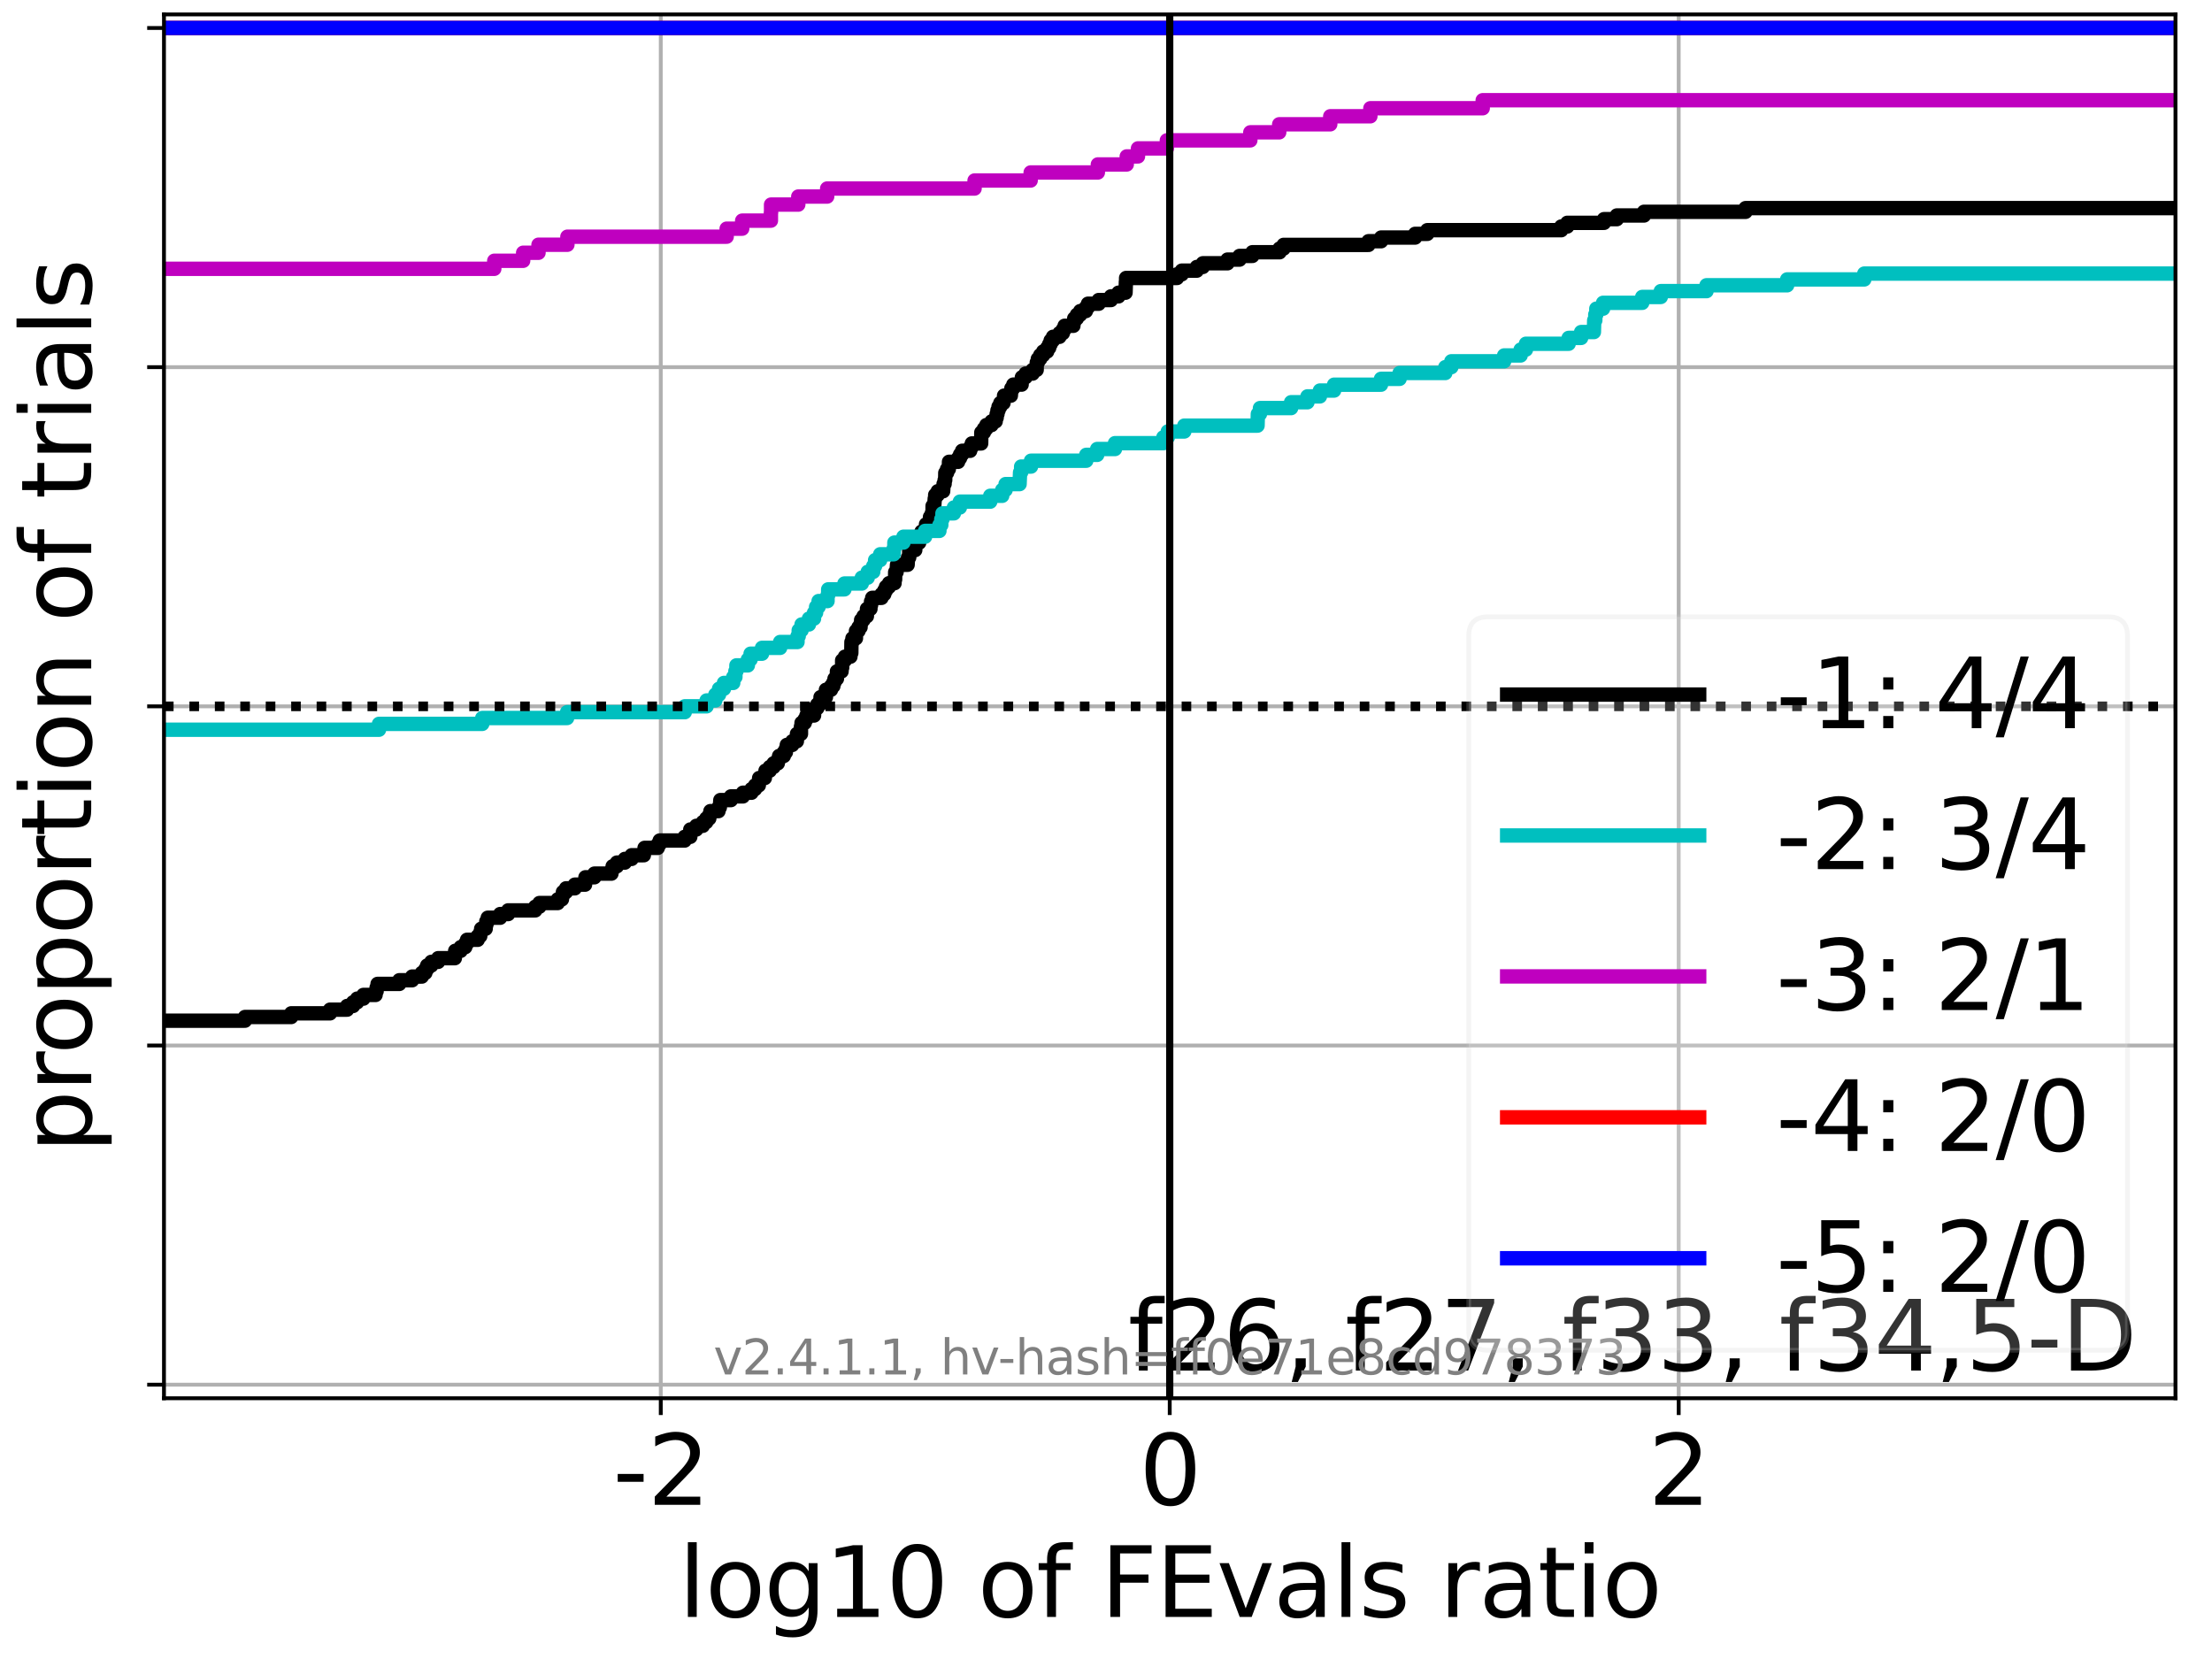 <?xml version="1.0" encoding="utf-8" standalone="no"?>
<!DOCTYPE svg PUBLIC "-//W3C//DTD SVG 1.1//EN"
  "http://www.w3.org/Graphics/SVG/1.1/DTD/svg11.dtd">
<svg height="345.6pt" version="1.1" viewBox="0 0 460.8 345.6" width="460.8pt" xmlns="http://www.w3.org/2000/svg" xmlns:xlink="http://www.w3.org/1999/xlink">
 <defs>
  <style type="text/css">*{stroke-linecap:butt;stroke-linejoin:round;}</style>
 </defs>
 <g id="figure_1">
  <g id="patch_1">
   <path d="M 0 345.6 
L 460.8 345.6 
L 460.8 0 
L 0 0 
z
" style="fill:#ffffff;"/>
  </g>
  <g id="axes_1">
   <g id="patch_2">
    <path d="M 34.16 291.28 
L 453.192 291.28 
L 453.192 3 
L 34.16 3 
z
" style="fill:#ffffff;"/>
   </g>
   <g id="matplotlib.axis_1">
    <g id="xtick_1">
     <g id="line2d_1">
      <path clip-path="url(#p3ba32276ec)" d="M 137.65 291.28 
L 137.65 3 
" style="fill:none;stroke:#b0b0b0;stroke-linecap:square;stroke-width:0.8;"/>
     </g>
     <g id="line2d_2">
      <defs>
       <path d="M 0 0 
L 0 3.5 
" id="md180968a3d" style="stroke:#000000;stroke-width:0.8;"/>
      </defs>
      <g>
       <use style="stroke:#000000;stroke-width:0.8;" x="137.65" xlink:href="#md180968a3d" y="291.28"/>
      </g>
     </g>
     <g id="text_1">
      <!-- -2 -->
      <g transform="translate(127.68 313.477)scale(0.2 -0.2)">
       <defs>
        <path d="M 313 2009 
L 1997 2009 
L 1997 1497 
L 313 1497 
L 313 2009 
z
" id="DejaVuSans-2d" transform="scale(0.016)"/>
        <path d="M 1228 531 
L 3431 531 
L 3431 0 
L 469 0 
L 469 531 
Q 828 903 1448 1529 
Q 2069 2156 2228 2338 
Q 2531 2678 2651 2914 
Q 2772 3150 2772 3378 
Q 2772 3750 2511 3984 
Q 2250 4219 1831 4219 
Q 1534 4219 1204 4116 
Q 875 4013 500 3803 
L 500 4441 
Q 881 4594 1212 4672 
Q 1544 4750 1819 4750 
Q 2544 4750 2975 4387 
Q 3406 4025 3406 3419 
Q 3406 3131 3298 2873 
Q 3191 2616 2906 2266 
Q 2828 2175 2409 1742 
Q 1991 1309 1228 531 
z
" id="DejaVuSans-32" transform="scale(0.016)"/>
       </defs>
       <use xlink:href="#DejaVuSans-2d"/>
       <use x="36.084" xlink:href="#DejaVuSans-32"/>
      </g>
     </g>
    </g>
    <g id="xtick_2">
     <g id="line2d_3">
      <path clip-path="url(#p3ba32276ec)" d="M 243.676 291.28 
L 243.676 3 
" style="fill:none;stroke:#b0b0b0;stroke-linecap:square;stroke-width:0.8;"/>
     </g>
     <g id="line2d_4">
      <g>
       <use style="stroke:#000000;stroke-width:0.8;" x="243.676" xlink:href="#md180968a3d" y="291.28"/>
      </g>
     </g>
     <g id="text_2">
      <!-- 0 -->
      <g transform="translate(237.314 313.477)scale(0.2 -0.2)">
       <defs>
        <path d="M 2034 4250 
Q 1547 4250 1301 3770 
Q 1056 3291 1056 2328 
Q 1056 1369 1301 889 
Q 1547 409 2034 409 
Q 2525 409 2770 889 
Q 3016 1369 3016 2328 
Q 3016 3291 2770 3770 
Q 2525 4250 2034 4250 
z
M 2034 4750 
Q 2819 4750 3233 4129 
Q 3647 3509 3647 2328 
Q 3647 1150 3233 529 
Q 2819 -91 2034 -91 
Q 1250 -91 836 529 
Q 422 1150 422 2328 
Q 422 3509 836 4129 
Q 1250 4750 2034 4750 
z
" id="DejaVuSans-30" transform="scale(0.016)"/>
       </defs>
       <use xlink:href="#DejaVuSans-30"/>
      </g>
     </g>
    </g>
    <g id="xtick_3">
     <g id="line2d_5">
      <path clip-path="url(#p3ba32276ec)" d="M 349.702 291.28 
L 349.702 3 
" style="fill:none;stroke:#b0b0b0;stroke-linecap:square;stroke-width:0.8;"/>
     </g>
     <g id="line2d_6">
      <g>
       <use style="stroke:#000000;stroke-width:0.8;" x="349.702" xlink:href="#md180968a3d" y="291.28"/>
      </g>
     </g>
     <g id="text_3">
      <!-- 2 -->
      <g transform="translate(343.339 313.477)scale(0.2 -0.2)">
       <use xlink:href="#DejaVuSans-32"/>
      </g>
     </g>
    </g>
    <g id="text_4">
     <!-- log10 of FEvals ratio -->
     <g transform="translate(141.371 336.833)scale(0.2 -0.2)">
      <defs>
       <path d="M 603 4863 
L 1178 4863 
L 1178 0 
L 603 0 
L 603 4863 
z
" id="DejaVuSans-6c" transform="scale(0.016)"/>
       <path d="M 1959 3097 
Q 1497 3097 1228 2736 
Q 959 2375 959 1747 
Q 959 1119 1226 758 
Q 1494 397 1959 397 
Q 2419 397 2687 759 
Q 2956 1122 2956 1747 
Q 2956 2369 2687 2733 
Q 2419 3097 1959 3097 
z
M 1959 3584 
Q 2709 3584 3137 3096 
Q 3566 2609 3566 1747 
Q 3566 888 3137 398 
Q 2709 -91 1959 -91 
Q 1206 -91 779 398 
Q 353 888 353 1747 
Q 353 2609 779 3096 
Q 1206 3584 1959 3584 
z
" id="DejaVuSans-6f" transform="scale(0.016)"/>
       <path d="M 2906 1791 
Q 2906 2416 2648 2759 
Q 2391 3103 1925 3103 
Q 1463 3103 1205 2759 
Q 947 2416 947 1791 
Q 947 1169 1205 825 
Q 1463 481 1925 481 
Q 2391 481 2648 825 
Q 2906 1169 2906 1791 
z
M 3481 434 
Q 3481 -459 3084 -895 
Q 2688 -1331 1869 -1331 
Q 1566 -1331 1297 -1286 
Q 1028 -1241 775 -1147 
L 775 -588 
Q 1028 -725 1275 -790 
Q 1522 -856 1778 -856 
Q 2344 -856 2625 -561 
Q 2906 -266 2906 331 
L 2906 616 
Q 2728 306 2450 153 
Q 2172 0 1784 0 
Q 1141 0 747 490 
Q 353 981 353 1791 
Q 353 2603 747 3093 
Q 1141 3584 1784 3584 
Q 2172 3584 2450 3431 
Q 2728 3278 2906 2969 
L 2906 3500 
L 3481 3500 
L 3481 434 
z
" id="DejaVuSans-67" transform="scale(0.016)"/>
       <path d="M 794 531 
L 1825 531 
L 1825 4091 
L 703 3866 
L 703 4441 
L 1819 4666 
L 2450 4666 
L 2450 531 
L 3481 531 
L 3481 0 
L 794 0 
L 794 531 
z
" id="DejaVuSans-31" transform="scale(0.016)"/>
       <path id="DejaVuSans-20" transform="scale(0.016)"/>
       <path d="M 2375 4863 
L 2375 4384 
L 1825 4384 
Q 1516 4384 1395 4259 
Q 1275 4134 1275 3809 
L 1275 3500 
L 2222 3500 
L 2222 3053 
L 1275 3053 
L 1275 0 
L 697 0 
L 697 3053 
L 147 3053 
L 147 3500 
L 697 3500 
L 697 3744 
Q 697 4328 969 4595 
Q 1241 4863 1831 4863 
L 2375 4863 
z
" id="DejaVuSans-66" transform="scale(0.016)"/>
       <path d="M 628 4666 
L 3309 4666 
L 3309 4134 
L 1259 4134 
L 1259 2759 
L 3109 2759 
L 3109 2228 
L 1259 2228 
L 1259 0 
L 628 0 
L 628 4666 
z
" id="DejaVuSans-46" transform="scale(0.016)"/>
       <path d="M 628 4666 
L 3578 4666 
L 3578 4134 
L 1259 4134 
L 1259 2753 
L 3481 2753 
L 3481 2222 
L 1259 2222 
L 1259 531 
L 3634 531 
L 3634 0 
L 628 0 
L 628 4666 
z
" id="DejaVuSans-45" transform="scale(0.016)"/>
       <path d="M 191 3500 
L 800 3500 
L 1894 563 
L 2988 3500 
L 3597 3500 
L 2284 0 
L 1503 0 
L 191 3500 
z
" id="DejaVuSans-76" transform="scale(0.016)"/>
       <path d="M 2194 1759 
Q 1497 1759 1228 1600 
Q 959 1441 959 1056 
Q 959 750 1161 570 
Q 1363 391 1709 391 
Q 2188 391 2477 730 
Q 2766 1069 2766 1631 
L 2766 1759 
L 2194 1759 
z
M 3341 1997 
L 3341 0 
L 2766 0 
L 2766 531 
Q 2569 213 2275 61 
Q 1981 -91 1556 -91 
Q 1019 -91 701 211 
Q 384 513 384 1019 
Q 384 1609 779 1909 
Q 1175 2209 1959 2209 
L 2766 2209 
L 2766 2266 
Q 2766 2663 2505 2880 
Q 2244 3097 1772 3097 
Q 1472 3097 1187 3025 
Q 903 2953 641 2809 
L 641 3341 
Q 956 3463 1253 3523 
Q 1550 3584 1831 3584 
Q 2591 3584 2966 3190 
Q 3341 2797 3341 1997 
z
" id="DejaVuSans-61" transform="scale(0.016)"/>
       <path d="M 2834 3397 
L 2834 2853 
Q 2591 2978 2328 3040 
Q 2066 3103 1784 3103 
Q 1356 3103 1142 2972 
Q 928 2841 928 2578 
Q 928 2378 1081 2264 
Q 1234 2150 1697 2047 
L 1894 2003 
Q 2506 1872 2764 1633 
Q 3022 1394 3022 966 
Q 3022 478 2636 193 
Q 2250 -91 1575 -91 
Q 1294 -91 989 -36 
Q 684 19 347 128 
L 347 722 
Q 666 556 975 473 
Q 1284 391 1588 391 
Q 1994 391 2212 530 
Q 2431 669 2431 922 
Q 2431 1156 2273 1281 
Q 2116 1406 1581 1522 
L 1381 1569 
Q 847 1681 609 1914 
Q 372 2147 372 2553 
Q 372 3047 722 3315 
Q 1072 3584 1716 3584 
Q 2034 3584 2315 3537 
Q 2597 3491 2834 3397 
z
" id="DejaVuSans-73" transform="scale(0.016)"/>
       <path d="M 2631 2963 
Q 2534 3019 2420 3045 
Q 2306 3072 2169 3072 
Q 1681 3072 1420 2755 
Q 1159 2438 1159 1844 
L 1159 0 
L 581 0 
L 581 3500 
L 1159 3500 
L 1159 2956 
Q 1341 3275 1631 3429 
Q 1922 3584 2338 3584 
Q 2397 3584 2469 3576 
Q 2541 3569 2628 3553 
L 2631 2963 
z
" id="DejaVuSans-72" transform="scale(0.016)"/>
       <path d="M 1172 4494 
L 1172 3500 
L 2356 3500 
L 2356 3053 
L 1172 3053 
L 1172 1153 
Q 1172 725 1289 603 
Q 1406 481 1766 481 
L 2356 481 
L 2356 0 
L 1766 0 
Q 1100 0 847 248 
Q 594 497 594 1153 
L 594 3053 
L 172 3053 
L 172 3500 
L 594 3500 
L 594 4494 
L 1172 4494 
z
" id="DejaVuSans-74" transform="scale(0.016)"/>
       <path d="M 603 3500 
L 1178 3500 
L 1178 0 
L 603 0 
L 603 3500 
z
M 603 4863 
L 1178 4863 
L 1178 4134 
L 603 4134 
L 603 4863 
z
" id="DejaVuSans-69" transform="scale(0.016)"/>
      </defs>
      <use xlink:href="#DejaVuSans-6c"/>
      <use x="27.783" xlink:href="#DejaVuSans-6f"/>
      <use x="88.965" xlink:href="#DejaVuSans-67"/>
      <use x="152.441" xlink:href="#DejaVuSans-31"/>
      <use x="216.064" xlink:href="#DejaVuSans-30"/>
      <use x="279.688" xlink:href="#DejaVuSans-20"/>
      <use x="311.475" xlink:href="#DejaVuSans-6f"/>
      <use x="372.656" xlink:href="#DejaVuSans-66"/>
      <use x="407.861" xlink:href="#DejaVuSans-20"/>
      <use x="439.648" xlink:href="#DejaVuSans-46"/>
      <use x="497.168" xlink:href="#DejaVuSans-45"/>
      <use x="560.352" xlink:href="#DejaVuSans-76"/>
      <use x="619.531" xlink:href="#DejaVuSans-61"/>
      <use x="680.811" xlink:href="#DejaVuSans-6c"/>
      <use x="708.594" xlink:href="#DejaVuSans-73"/>
      <use x="760.693" xlink:href="#DejaVuSans-20"/>
      <use x="792.48" xlink:href="#DejaVuSans-72"/>
      <use x="833.594" xlink:href="#DejaVuSans-61"/>
      <use x="894.873" xlink:href="#DejaVuSans-74"/>
      <use x="934.082" xlink:href="#DejaVuSans-69"/>
      <use x="961.865" xlink:href="#DejaVuSans-6f"/>
     </g>
    </g>
   </g>
   <g id="matplotlib.axis_2">
    <g id="ytick_1">
     <g id="line2d_7">
      <path clip-path="url(#p3ba32276ec)" d="M 34.16 288.454 
L 453.192 288.454 
" style="fill:none;stroke:#b0b0b0;stroke-linecap:square;stroke-width:0.8;"/>
     </g>
     <g id="line2d_8">
      <defs>
       <path d="M 0 0 
L -3.5 0 
" id="m28ace787e8" style="stroke:#000000;stroke-width:0.8;"/>
      </defs>
      <g>
       <use style="stroke:#000000;stroke-width:0.8;" x="34.16" xlink:href="#m28ace787e8" y="288.454"/>
      </g>
     </g>
    </g>
    <g id="ytick_2">
     <g id="line2d_9">
      <path clip-path="url(#p3ba32276ec)" d="M 34.16 217.797 
L 453.192 217.797 
" style="fill:none;stroke:#b0b0b0;stroke-linecap:square;stroke-width:0.8;"/>
     </g>
     <g id="line2d_10">
      <g>
       <use style="stroke:#000000;stroke-width:0.8;" x="34.16" xlink:href="#m28ace787e8" y="217.797"/>
      </g>
     </g>
    </g>
    <g id="ytick_3">
     <g id="line2d_11">
      <path clip-path="url(#p3ba32276ec)" d="M 34.16 147.14 
L 453.192 147.14 
" style="fill:none;stroke:#b0b0b0;stroke-linecap:square;stroke-width:0.8;"/>
     </g>
     <g id="line2d_12">
      <g>
       <use style="stroke:#000000;stroke-width:0.8;" x="34.16" xlink:href="#m28ace787e8" y="147.14"/>
      </g>
     </g>
    </g>
    <g id="ytick_4">
     <g id="line2d_13">
      <path clip-path="url(#p3ba32276ec)" d="M 34.16 76.483 
L 453.192 76.483 
" style="fill:none;stroke:#b0b0b0;stroke-linecap:square;stroke-width:0.8;"/>
     </g>
     <g id="line2d_14">
      <g>
       <use style="stroke:#000000;stroke-width:0.8;" x="34.16" xlink:href="#m28ace787e8" y="76.483"/>
      </g>
     </g>
    </g>
    <g id="ytick_5">
     <g id="line2d_15">
      <path clip-path="url(#p3ba32276ec)" d="M 34.16 5.826 
L 453.192 5.826 
" style="fill:none;stroke:#b0b0b0;stroke-linecap:square;stroke-width:0.8;"/>
     </g>
     <g id="line2d_16">
      <g>
       <use style="stroke:#000000;stroke-width:0.8;" x="34.16" xlink:href="#m28ace787e8" y="5.826"/>
      </g>
     </g>
    </g>
    <g id="text_5">
     <!-- proportion of trials -->
     <g transform="translate(19.001 240.146)rotate(-90)scale(0.2 -0.2)">
      <defs>
       <path d="M 1159 525 
L 1159 -1331 
L 581 -1331 
L 581 3500 
L 1159 3500 
L 1159 2969 
Q 1341 3281 1617 3432 
Q 1894 3584 2278 3584 
Q 2916 3584 3314 3078 
Q 3713 2572 3713 1747 
Q 3713 922 3314 415 
Q 2916 -91 2278 -91 
Q 1894 -91 1617 61 
Q 1341 213 1159 525 
z
M 3116 1747 
Q 3116 2381 2855 2742 
Q 2594 3103 2138 3103 
Q 1681 3103 1420 2742 
Q 1159 2381 1159 1747 
Q 1159 1113 1420 752 
Q 1681 391 2138 391 
Q 2594 391 2855 752 
Q 3116 1113 3116 1747 
z
" id="DejaVuSans-70" transform="scale(0.016)"/>
       <path d="M 3513 2113 
L 3513 0 
L 2938 0 
L 2938 2094 
Q 2938 2591 2744 2837 
Q 2550 3084 2163 3084 
Q 1697 3084 1428 2787 
Q 1159 2491 1159 1978 
L 1159 0 
L 581 0 
L 581 3500 
L 1159 3500 
L 1159 2956 
Q 1366 3272 1645 3428 
Q 1925 3584 2291 3584 
Q 2894 3584 3203 3211 
Q 3513 2838 3513 2113 
z
" id="DejaVuSans-6e" transform="scale(0.016)"/>
      </defs>
      <use xlink:href="#DejaVuSans-70"/>
      <use x="63.477" xlink:href="#DejaVuSans-72"/>
      <use x="102.34" xlink:href="#DejaVuSans-6f"/>
      <use x="163.521" xlink:href="#DejaVuSans-70"/>
      <use x="226.998" xlink:href="#DejaVuSans-6f"/>
      <use x="288.18" xlink:href="#DejaVuSans-72"/>
      <use x="329.293" xlink:href="#DejaVuSans-74"/>
      <use x="368.502" xlink:href="#DejaVuSans-69"/>
      <use x="396.285" xlink:href="#DejaVuSans-6f"/>
      <use x="457.467" xlink:href="#DejaVuSans-6e"/>
      <use x="520.846" xlink:href="#DejaVuSans-20"/>
      <use x="552.633" xlink:href="#DejaVuSans-6f"/>
      <use x="613.814" xlink:href="#DejaVuSans-66"/>
      <use x="649.02" xlink:href="#DejaVuSans-20"/>
      <use x="680.807" xlink:href="#DejaVuSans-74"/>
      <use x="720.016" xlink:href="#DejaVuSans-72"/>
      <use x="761.129" xlink:href="#DejaVuSans-69"/>
      <use x="788.912" xlink:href="#DejaVuSans-61"/>
      <use x="850.191" xlink:href="#DejaVuSans-6c"/>
      <use x="877.975" xlink:href="#DejaVuSans-73"/>
     </g>
    </g>
   </g>
   <g id="line2d_17">
    <path clip-path="url(#p3ba32276ec)" d="M 34.16 212.627 
L 51.027 212.627 
L 51.027 211.861 
L 60.667 211.861 
L 60.667 211.095 
L 68.757 211.095 
L 68.757 210.329 
L 72.306 210.329 
L 72.306 209.563 
L 73.548 209.563 
L 73.548 208.797 
L 74.401 208.797 
L 74.401 208.031 
L 75.706 208.031 
L 75.706 207.265 
L 78.237 207.265 
L 78.237 206.499 
L 78.455 206.499 
L 78.455 205.733 
L 78.654 205.733 
L 78.654 204.968 
L 83.188 204.968 
L 83.188 204.202 
L 85.856 204.202 
L 85.856 203.436 
L 87.877 203.436 
L 87.877 202.67 
L 88.605 202.67 
L 88.605 201.904 
L 88.984 201.904 
L 88.984 201.138 
L 89.853 201.138 
L 89.853 200.372 
L 91.278 200.372 
L 91.278 199.606 
L 94.751 199.606 
L 94.827 198.074 
L 95.967 198.074 
L 95.967 197.308 
L 96.921 197.308 
L 96.921 196.542 
L 97.294 196.542 
L 97.294 195.776 
L 99.517 195.776 
L 99.517 195.011 
L 100.043 195.011 
L 100.043 194.245 
L 100.235 194.245 
L 100.235 193.479 
L 101.175 193.479 
L 101.175 192.713 
L 101.305 192.713 
L 101.305 191.947 
L 101.611 191.947 
L 101.611 191.181 
L 104.192 191.181 
L 104.192 190.415 
L 105.864 190.415 
L 105.864 189.649 
L 111.505 189.649 
L 111.505 188.883 
L 112.374 188.883 
L 112.374 188.117 
L 116.195 188.117 
L 116.195 187.351 
L 117.063 187.351 
L 117.063 186.585 
L 117.271 186.585 
L 117.271 185.819 
L 117.92 185.819 
L 117.92 185.053 
L 119.743 185.053 
L 119.743 184.288 
L 121.876 184.288 
L 121.961 182.756 
L 123.826 182.756 
L 123.826 181.99 
L 127.372 181.99 
L 127.372 181.224 
L 127.625 181.224 
L 127.625 180.458 
L 128.515 180.458 
L 128.515 179.692 
L 130.166 179.692 
L 130.166 178.926 
L 131.582 178.926 
L 131.582 178.16 
L 134.122 178.16 
L 134.122 177.394 
L 134.276 177.394 
L 134.276 176.628 
L 137.024 176.628 
L 137.024 175.862 
L 137.427 175.862 
L 137.427 175.096 
L 142.627 175.096 
L 142.627 174.33 
L 143.799 174.33 
L 143.799 172.799 
L 145.056 172.799 
L 145.056 172.033 
L 146.406 172.033 
L 146.406 171.267 
L 147.133 171.267 
L 147.133 170.501 
L 147.756 170.501 
L 147.756 169.735 
L 147.993 169.735 
L 147.993 168.969 
L 149.673 168.969 
L 149.673 168.203 
L 149.953 168.203 
L 150.06 166.671 
L 152.267 166.671 
L 152.267 165.905 
L 154.762 165.905 
L 154.762 165.139 
L 156.556 165.139 
L 156.556 164.373 
L 157.302 164.373 
L 157.302 163.607 
L 158.073 163.607 
L 158.144 162.076 
L 159.329 162.076 
L 159.329 161.31 
L 159.472 161.31 
L 159.472 160.544 
L 160.358 160.544 
L 160.358 159.778 
L 161.153 159.778 
L 161.153 159.012 
L 162.029 159.012 
L 162.029 158.246 
L 162.301 158.246 
L 162.301 157.48 
L 163.286 157.48 
L 163.286 156.714 
L 163.714 156.714 
L 163.714 155.948 
L 163.907 155.948 
L 163.907 155.182 
L 165.049 155.182 
L 165.049 154.416 
L 166.001 154.416 
L 166.018 152.884 
L 166.855 152.884 
L 166.855 151.353 
L 166.975 151.353 
L 166.975 150.587 
L 167.638 150.587 
L 167.638 149.821 
L 167.995 149.821 
L 167.995 149.055 
L 169.582 149.055 
L 169.644 147.523 
L 170.254 147.523 
L 170.254 146.757 
L 170.812 146.757 
L 170.812 145.991 
L 170.932 145.991 
L 170.932 145.225 
L 172.057 145.225 
L 172.057 143.693 
L 173.116 143.693 
L 173.116 142.927 
L 173.601 142.927 
L 173.601 142.161 
L 173.843 142.161 
L 173.843 141.396 
L 174.348 141.396 
L 174.348 139.864 
L 175.312 139.864 
L 175.312 139.098 
L 175.436 139.098 
L 175.436 137.566 
L 176.014 137.566 
L 176.014 136.8 
L 177.157 136.8 
L 177.157 136.034 
L 177.344 136.034 
L 177.372 133.736 
L 177.58 133.736 
L 177.58 132.97 
L 178.304 132.97 
L 178.318 131.438 
L 178.837 131.438 
L 178.837 130.673 
L 179.269 130.673 
L 179.269 129.907 
L 179.392 129.907 
L 179.392 129.141 
L 179.884 129.141 
L 179.884 128.375 
L 180.585 128.375 
L 180.609 126.843 
L 181.328 126.843 
L 181.328 126.077 
L 181.453 126.077 
L 181.453 125.311 
L 181.696 125.311 
L 181.696 124.545 
L 183.632 124.545 
L 183.632 123.779 
L 184.21 123.779 
L 184.21 123.013 
L 184.566 123.013 
L 184.566 122.247 
L 185.209 122.247 
L 185.209 121.481 
L 186.351 121.481 
L 186.351 120.715 
L 186.466 120.715 
L 186.483 119.184 
L 186.77 119.184 
L 186.862 117.652 
L 189.075 117.652 
L 189.152 116.12 
L 189.403 116.12 
L 189.411 114.588 
L 190.663 114.588 
L 190.663 113.056 
L 191.48 113.056 
L 191.48 112.29 
L 191.702 112.29 
L 191.702 111.524 
L 191.972 111.524 
L 191.972 110.758 
L 192.79 110.758 
L 192.79 109.992 
L 192.905 109.992 
L 192.905 109.227 
L 193.737 109.227 
L 193.737 107.695 
L 194.112 107.695 
L 194.112 106.929 
L 194.263 106.929 
L 194.276 105.397 
L 194.62 105.397 
L 194.726 103.865 
L 194.82 103.865 
L 194.82 103.099 
L 195.351 103.099 
L 195.351 102.333 
L 196.47 102.333 
L 196.567 100.801 
L 196.78 100.801 
L 196.78 100.035 
L 196.9 100.035 
L 196.924 98.504 
L 197.287 98.504 
L 197.287 97.738 
L 197.655 97.738 
L 197.694 96.206 
L 199.591 96.206 
L 199.591 95.44 
L 199.998 95.44 
L 199.998 94.674 
L 200.426 94.674 
L 200.426 93.908 
L 202.101 93.908 
L 202.101 93.142 
L 202.449 93.142 
L 202.449 92.376 
L 204.392 92.376 
L 204.427 90.078 
L 204.976 90.078 
L 204.976 89.312 
L 205.48 89.312 
L 205.48 88.547 
L 206.563 88.547 
L 206.563 87.781 
L 207.416 87.781 
L 207.416 87.015 
L 207.623 87.015 
L 207.623 86.249 
L 207.791 86.249 
L 207.791 85.483 
L 208.017 85.483 
L 208.017 84.717 
L 208.384 84.717 
L 208.384 83.951 
L 209.047 83.951 
L 209.047 83.185 
L 209.165 83.185 
L 209.165 82.419 
L 210.578 82.419 
L 210.688 80.887 
L 211.092 80.887 
L 211.092 80.121 
L 212.824 80.121 
L 212.882 78.589 
L 213.652 78.589 
L 213.652 77.824 
L 215.115 77.824 
L 215.115 77.058 
L 215.957 77.058 
L 215.977 75.526 
L 216.203 75.526 
L 216.203 74.76 
L 216.693 74.76 
L 216.693 73.994 
L 217.31 73.994 
L 217.31 73.228 
L 218.139 73.228 
L 218.139 72.462 
L 218.566 72.462 
L 218.566 71.696 
L 218.871 71.696 
L 218.871 70.93 
L 219.362 70.93 
L 219.362 70.164 
L 220.707 70.164 
L 220.707 69.398 
L 221.411 69.398 
L 221.411 68.632 
L 221.781 68.632 
L 221.781 67.866 
L 223.606 67.866 
L 223.606 67.101 
L 223.782 67.101 
L 223.782 66.335 
L 224.342 66.335 
L 224.342 65.569 
L 225.03 65.569 
L 225.03 64.803 
L 226.212 64.803 
L 226.212 64.037 
L 226.647 64.037 
L 226.647 63.271 
L 228.881 63.271 
L 228.881 62.505 
L 231.43 62.505 
L 231.43 61.739 
L 233.001 61.739 
L 233.001 60.973 
L 234.471 60.973 
L 234.549 58.675 
L 234.588 58.675 
L 234.588 57.909 
L 245.195 57.909 
L 245.195 57.143 
L 246.188 57.143 
L 246.188 56.378 
L 249.318 56.378 
L 249.318 55.612 
L 250.574 55.612 
L 250.574 54.846 
L 255.707 54.846 
L 255.707 54.08 
L 258.22 54.08 
L 258.22 53.314 
L 260.889 53.314 
L 260.889 52.548 
L 266.557 52.548 
L 266.557 51.782 
L 267.401 51.782 
L 267.401 51.016 
L 285.085 51.016 
L 285.085 50.25 
L 287.715 50.25 
L 287.715 49.484 
L 294.791 49.484 
L 294.791 48.718 
L 297.331 48.718 
L 297.331 47.952 
L 325.238 47.952 
L 325.238 47.186 
L 326.495 47.186 
L 326.495 46.42 
L 334.141 46.42 
L 334.141 45.655 
L 336.81 45.655 
L 336.81 44.889 
L 342.478 44.889 
L 342.478 44.123 
L 363.635 44.123 
L 363.635 43.357 
L 453.192 43.357 
L 453.192 43.357 
" style="fill:none;stroke:#000000;stroke-linecap:square;stroke-width:3;"/>
   </g>
   <g id="line2d_18">
    <path clip-path="url(#p3ba32276ec)" style="fill:none;stroke:#000000;stroke-linecap:square;stroke-width:3;"/>
   </g>
   <g id="line2d_19">
    <path clip-path="url(#p3ba32276ec)" d="M 34.16 152.013 
L 78.952 152.013 
L 78.952 150.795 
L 100.463 150.795 
L 100.463 149.576 
L 118.137 149.576 
L 118.137 148.358 
L 142.654 148.358 
L 142.654 147.14 
L 147.195 147.14 
L 147.195 145.922 
L 149.019 145.922 
L 149.019 144.704 
L 149.79 144.704 
L 149.79 143.485 
L 150.813 143.485 
L 150.813 142.267 
L 152.744 142.267 
L 152.744 141.049 
L 153.197 141.049 
L 153.197 139.831 
L 153.409 139.831 
L 153.409 138.612 
L 155.793 138.612 
L 155.793 137.394 
L 156.362 137.394 
L 156.362 136.176 
L 158.746 136.176 
L 158.746 134.958 
L 162.517 134.958 
L 162.517 133.74 
L 166.136 133.74 
L 166.136 132.521 
L 166.388 132.521 
L 166.388 131.303 
L 166.98 131.303 
L 166.98 130.085 
L 168.52 130.085 
L 168.52 128.867 
L 169.576 128.867 
L 169.576 127.648 
L 170.007 127.648 
L 170.007 126.43 
L 170.53 126.43 
L 170.53 125.212 
L 172.391 125.212 
L 172.391 123.994 
L 172.529 123.994 
L 172.529 122.776 
L 175.911 122.776 
L 175.911 121.557 
L 179.53 121.557 
L 179.53 120.339 
L 180.765 120.339 
L 180.765 119.121 
L 181.914 119.121 
L 181.914 117.903 
L 182.303 117.903 
L 182.303 116.684 
L 183.36 116.684 
L 183.36 115.466 
L 186.174 115.466 
L 186.174 114.248 
L 186.314 114.248 
L 186.314 113.03 
L 188.204 113.03 
L 188.204 111.812 
L 192.711 111.812 
L 192.711 110.593 
L 195.697 110.593 
L 195.697 109.375 
L 196.087 109.375 
L 196.087 108.157 
L 196.33 108.157 
L 196.33 106.939 
L 198.714 106.939 
L 198.714 105.72 
L 199.958 105.72 
L 199.958 104.502 
L 206.284 104.502 
L 206.284 103.284 
L 208.777 103.284 
L 208.777 102.066 
L 209.482 102.066 
L 209.482 100.848 
L 212.396 100.848 
L 212.497 98.411 
L 212.722 98.411 
L 212.722 97.193 
L 214.78 97.193 
L 214.78 95.975 
L 226.282 95.975 
L 226.282 94.756 
L 228.563 94.756 
L 228.563 93.538 
L 232.273 93.538 
L 232.273 92.32 
L 242.347 92.32 
L 242.347 91.102 
L 243.274 91.102 
L 243.274 89.884 
L 246.714 89.884 
L 246.714 88.665 
L 261.97 88.665 
L 262.035 86.229 
L 262.477 86.229 
L 262.477 85.011 
L 268.961 85.011 
L 268.961 83.792 
L 272.369 83.792 
L 272.369 82.574 
L 274.964 82.574 
L 274.964 81.356 
L 277.918 81.356 
L 277.918 80.138 
L 287.691 80.138 
L 287.691 78.92 
L 291.562 78.92 
L 291.562 77.701 
L 301.086 77.701 
L 301.086 76.483 
L 302.34 76.483 
L 302.34 75.265 
L 313.341 75.265 
L 313.341 74.047 
L 316.781 74.047 
L 316.781 72.828 
L 317.885 72.828 
L 317.885 71.61 
L 326.782 71.61 
L 326.782 70.392 
L 329.377 70.392 
L 329.377 69.174 
L 332.037 69.174 
L 332.102 66.737 
L 332.33 66.737 
L 332.33 65.519 
L 332.544 65.519 
L 332.544 64.301 
L 333.951 64.301 
L 333.951 63.083 
L 342.104 63.083 
L 342.104 61.864 
L 345.975 61.864 
L 345.975 60.646 
L 355.498 60.646 
L 355.498 59.428 
L 372.298 59.428 
L 372.298 58.21 
L 388.364 58.21 
L 388.364 56.992 
L 453.192 56.992 
L 453.192 56.992 
" style="fill:none;stroke:#00bfbf;stroke-linecap:square;stroke-width:3;"/>
   </g>
   <g id="line2d_20">
    <path clip-path="url(#p3ba32276ec)" style="fill:none;stroke:#00bfbf;stroke-linecap:square;stroke-width:3;"/>
   </g>
   <g id="line2d_21">
    <path clip-path="url(#p3ba32276ec)" d="M 34.16 55.997 
L 102.965 55.997 
L 102.965 54.324 
L 108.983 54.324 
L 108.983 52.652 
L 112.182 52.652 
L 112.182 50.98 
L 118.2 50.98 
L 118.2 49.307 
L 151.376 49.307 
L 151.376 47.635 
L 154.61 47.635 
L 154.61 45.963 
L 160.593 45.963 
L 160.593 44.29 
L 160.628 44.29 
L 160.628 42.618 
L 166.295 42.618 
L 166.295 40.946 
L 172.313 40.946 
L 172.313 39.273 
L 203.021 39.273 
L 203.021 37.601 
L 214.706 37.601 
L 214.706 35.929 
L 228.705 35.929 
L 228.705 34.256 
L 234.723 34.256 
L 234.723 32.584 
L 237.063 32.584 
L 237.063 30.912 
L 243.08 30.912 
L 243.08 29.239 
L 260.466 29.239 
L 260.466 27.567 
L 266.483 27.567 
L 266.483 25.894 
L 277.116 25.894 
L 277.116 24.222 
L 285.473 24.222 
L 285.473 22.55 
L 308.876 22.55 
L 308.876 20.877 
L 453.192 20.877 
" style="fill:none;stroke:#bf00bf;stroke-linecap:square;stroke-width:3;"/>
   </g>
   <g id="line2d_22">
    <path clip-path="url(#p3ba32276ec)" style="fill:none;stroke:#bf00bf;stroke-linecap:square;stroke-width:3;"/>
   </g>
   <g id="line2d_23">
    <path clip-path="url(#p3ba32276ec)" d="M 34.207 5.826 
L 34.16 5.826 
L 453.192 5.826 
L 461.8 5.826 
" style="fill:none;stroke:#ff0000;stroke-linecap:square;stroke-width:3;"/>
   </g>
   <g id="line2d_24">
    <path clip-path="url(#p3ba32276ec)" d="M 34.207 5.826 
L 34.16 5.826 
L 453.192 5.826 
L 461.8 5.826 
" style="fill:none;stroke:#0000ff;stroke-linecap:square;stroke-width:3;"/>
   </g>
   <g id="line2d_25">
    <path clip-path="url(#p3ba32276ec)" d="M 243.676 291.28 
L 243.676 3 
" style="fill:none;stroke:#000000;stroke-linecap:square;stroke-width:1.5;"/>
   </g>
   <g id="line2d_26">
    <path clip-path="url(#p3ba32276ec)" d="M 34.16 147.14 
L 453.192 147.14 
" style="fill:none;stroke:#000000;stroke-dasharray:2,3.3;stroke-dashoffset:0;stroke-width:2;"/>
   </g>
   <g id="patch_3">
    <path d="M 34.16 291.28 
L 34.16 3 
" style="fill:none;stroke:#000000;stroke-linecap:square;stroke-linejoin:miter;stroke-width:0.8;"/>
   </g>
   <g id="patch_4">
    <path d="M 453.192 291.28 
L 453.192 3 
" style="fill:none;stroke:#000000;stroke-linecap:square;stroke-linejoin:miter;stroke-width:0.8;"/>
   </g>
   <g id="patch_5">
    <path d="M 34.16 291.28 
L 453.192 291.28 
" style="fill:none;stroke:#000000;stroke-linecap:square;stroke-linejoin:miter;stroke-width:0.8;"/>
   </g>
   <g id="patch_6">
    <path d="M 34.16 3 
L 453.192 3 
" style="fill:none;stroke:#000000;stroke-linecap:square;stroke-linejoin:miter;stroke-width:0.8;"/>
   </g>
   <g id="text_6">
    <!-- f26, f27, f33, f34,5-D -->
    <g transform="translate(235.014 285.514)scale(0.2 -0.2)">
     <defs>
      <path d="M 2113 2584 
Q 1688 2584 1439 2293 
Q 1191 2003 1191 1497 
Q 1191 994 1439 701 
Q 1688 409 2113 409 
Q 2538 409 2786 701 
Q 3034 994 3034 1497 
Q 3034 2003 2786 2293 
Q 2538 2584 2113 2584 
z
M 3366 4563 
L 3366 3988 
Q 3128 4100 2886 4159 
Q 2644 4219 2406 4219 
Q 1781 4219 1451 3797 
Q 1122 3375 1075 2522 
Q 1259 2794 1537 2939 
Q 1816 3084 2150 3084 
Q 2853 3084 3261 2657 
Q 3669 2231 3669 1497 
Q 3669 778 3244 343 
Q 2819 -91 2113 -91 
Q 1303 -91 875 529 
Q 447 1150 447 2328 
Q 447 3434 972 4092 
Q 1497 4750 2381 4750 
Q 2619 4750 2861 4703 
Q 3103 4656 3366 4563 
z
" id="DejaVuSans-36" transform="scale(0.016)"/>
      <path d="M 750 794 
L 1409 794 
L 1409 256 
L 897 -744 
L 494 -744 
L 750 256 
L 750 794 
z
" id="DejaVuSans-2c" transform="scale(0.016)"/>
      <path d="M 525 4666 
L 3525 4666 
L 3525 4397 
L 1831 0 
L 1172 0 
L 2766 4134 
L 525 4134 
L 525 4666 
z
" id="DejaVuSans-37" transform="scale(0.016)"/>
      <path d="M 2597 2516 
Q 3050 2419 3304 2112 
Q 3559 1806 3559 1356 
Q 3559 666 3084 287 
Q 2609 -91 1734 -91 
Q 1441 -91 1130 -33 
Q 819 25 488 141 
L 488 750 
Q 750 597 1062 519 
Q 1375 441 1716 441 
Q 2309 441 2620 675 
Q 2931 909 2931 1356 
Q 2931 1769 2642 2001 
Q 2353 2234 1838 2234 
L 1294 2234 
L 1294 2753 
L 1863 2753 
Q 2328 2753 2575 2939 
Q 2822 3125 2822 3475 
Q 2822 3834 2567 4026 
Q 2313 4219 1838 4219 
Q 1578 4219 1281 4162 
Q 984 4106 628 3988 
L 628 4550 
Q 988 4650 1302 4700 
Q 1616 4750 1894 4750 
Q 2613 4750 3031 4423 
Q 3450 4097 3450 3541 
Q 3450 3153 3228 2886 
Q 3006 2619 2597 2516 
z
" id="DejaVuSans-33" transform="scale(0.016)"/>
      <path d="M 2419 4116 
L 825 1625 
L 2419 1625 
L 2419 4116 
z
M 2253 4666 
L 3047 4666 
L 3047 1625 
L 3713 1625 
L 3713 1100 
L 3047 1100 
L 3047 0 
L 2419 0 
L 2419 1100 
L 313 1100 
L 313 1709 
L 2253 4666 
z
" id="DejaVuSans-34" transform="scale(0.016)"/>
      <path d="M 691 4666 
L 3169 4666 
L 3169 4134 
L 1269 4134 
L 1269 2991 
Q 1406 3038 1543 3061 
Q 1681 3084 1819 3084 
Q 2600 3084 3056 2656 
Q 3513 2228 3513 1497 
Q 3513 744 3044 326 
Q 2575 -91 1722 -91 
Q 1428 -91 1123 -41 
Q 819 9 494 109 
L 494 744 
Q 775 591 1075 516 
Q 1375 441 1709 441 
Q 2250 441 2565 725 
Q 2881 1009 2881 1497 
Q 2881 1984 2565 2268 
Q 2250 2553 1709 2553 
Q 1456 2553 1204 2497 
Q 953 2441 691 2322 
L 691 4666 
z
" id="DejaVuSans-35" transform="scale(0.016)"/>
      <path d="M 1259 4147 
L 1259 519 
L 2022 519 
Q 2988 519 3436 956 
Q 3884 1394 3884 2338 
Q 3884 3275 3436 3711 
Q 2988 4147 2022 4147 
L 1259 4147 
z
M 628 4666 
L 1925 4666 
Q 3281 4666 3915 4102 
Q 4550 3538 4550 2338 
Q 4550 1131 3912 565 
Q 3275 0 1925 0 
L 628 0 
L 628 4666 
z
" id="DejaVuSans-44" transform="scale(0.016)"/>
     </defs>
     <use xlink:href="#DejaVuSans-66"/>
     <use x="35.205" xlink:href="#DejaVuSans-32"/>
     <use x="98.828" xlink:href="#DejaVuSans-36"/>
     <use x="162.451" xlink:href="#DejaVuSans-2c"/>
     <use x="194.238" xlink:href="#DejaVuSans-20"/>
     <use x="226.025" xlink:href="#DejaVuSans-66"/>
     <use x="261.23" xlink:href="#DejaVuSans-32"/>
     <use x="324.854" xlink:href="#DejaVuSans-37"/>
     <use x="388.477" xlink:href="#DejaVuSans-2c"/>
     <use x="420.264" xlink:href="#DejaVuSans-20"/>
     <use x="452.051" xlink:href="#DejaVuSans-66"/>
     <use x="487.256" xlink:href="#DejaVuSans-33"/>
     <use x="550.879" xlink:href="#DejaVuSans-33"/>
     <use x="614.502" xlink:href="#DejaVuSans-2c"/>
     <use x="646.289" xlink:href="#DejaVuSans-20"/>
     <use x="678.076" xlink:href="#DejaVuSans-66"/>
     <use x="713.281" xlink:href="#DejaVuSans-33"/>
     <use x="776.904" xlink:href="#DejaVuSans-34"/>
     <use x="840.527" xlink:href="#DejaVuSans-2c"/>
     <use x="872.314" xlink:href="#DejaVuSans-35"/>
     <use x="935.938" xlink:href="#DejaVuSans-2d"/>
     <use x="972.021" xlink:href="#DejaVuSans-44"/>
    </g>
   </g>
   <g id="text_7">
    <!-- v2.4.1.1, hv-hash=ff0e71e8cd978373 -->
    <g style="fill:#808080;" transform="translate(148.64 286.318)scale(0.1 -0.1)">
     <defs>
      <path d="M 684 794 
L 1344 794 
L 1344 0 
L 684 0 
L 684 794 
z
" id="DejaVuSans-2e" transform="scale(0.016)"/>
      <path d="M 3513 2113 
L 3513 0 
L 2938 0 
L 2938 2094 
Q 2938 2591 2744 2837 
Q 2550 3084 2163 3084 
Q 1697 3084 1428 2787 
Q 1159 2491 1159 1978 
L 1159 0 
L 581 0 
L 581 4863 
L 1159 4863 
L 1159 2956 
Q 1366 3272 1645 3428 
Q 1925 3584 2291 3584 
Q 2894 3584 3203 3211 
Q 3513 2838 3513 2113 
z
" id="DejaVuSans-68" transform="scale(0.016)"/>
      <path d="M 678 2906 
L 4684 2906 
L 4684 2381 
L 678 2381 
L 678 2906 
z
M 678 1631 
L 4684 1631 
L 4684 1100 
L 678 1100 
L 678 1631 
z
" id="DejaVuSans-3d" transform="scale(0.016)"/>
      <path d="M 3597 1894 
L 3597 1613 
L 953 1613 
Q 991 1019 1311 708 
Q 1631 397 2203 397 
Q 2534 397 2845 478 
Q 3156 559 3463 722 
L 3463 178 
Q 3153 47 2828 -22 
Q 2503 -91 2169 -91 
Q 1331 -91 842 396 
Q 353 884 353 1716 
Q 353 2575 817 3079 
Q 1281 3584 2069 3584 
Q 2775 3584 3186 3129 
Q 3597 2675 3597 1894 
z
M 3022 2063 
Q 3016 2534 2758 2815 
Q 2500 3097 2075 3097 
Q 1594 3097 1305 2825 
Q 1016 2553 972 2059 
L 3022 2063 
z
" id="DejaVuSans-65" transform="scale(0.016)"/>
      <path d="M 2034 2216 
Q 1584 2216 1326 1975 
Q 1069 1734 1069 1313 
Q 1069 891 1326 650 
Q 1584 409 2034 409 
Q 2484 409 2743 651 
Q 3003 894 3003 1313 
Q 3003 1734 2745 1975 
Q 2488 2216 2034 2216 
z
M 1403 2484 
Q 997 2584 770 2862 
Q 544 3141 544 3541 
Q 544 4100 942 4425 
Q 1341 4750 2034 4750 
Q 2731 4750 3128 4425 
Q 3525 4100 3525 3541 
Q 3525 3141 3298 2862 
Q 3072 2584 2669 2484 
Q 3125 2378 3379 2068 
Q 3634 1759 3634 1313 
Q 3634 634 3220 271 
Q 2806 -91 2034 -91 
Q 1263 -91 848 271 
Q 434 634 434 1313 
Q 434 1759 690 2068 
Q 947 2378 1403 2484 
z
M 1172 3481 
Q 1172 3119 1398 2916 
Q 1625 2713 2034 2713 
Q 2441 2713 2670 2916 
Q 2900 3119 2900 3481 
Q 2900 3844 2670 4047 
Q 2441 4250 2034 4250 
Q 1625 4250 1398 4047 
Q 1172 3844 1172 3481 
z
" id="DejaVuSans-38" transform="scale(0.016)"/>
      <path d="M 3122 3366 
L 3122 2828 
Q 2878 2963 2633 3030 
Q 2388 3097 2138 3097 
Q 1578 3097 1268 2742 
Q 959 2388 959 1747 
Q 959 1106 1268 751 
Q 1578 397 2138 397 
Q 2388 397 2633 464 
Q 2878 531 3122 666 
L 3122 134 
Q 2881 22 2623 -34 
Q 2366 -91 2075 -91 
Q 1284 -91 818 406 
Q 353 903 353 1747 
Q 353 2603 823 3093 
Q 1294 3584 2113 3584 
Q 2378 3584 2631 3529 
Q 2884 3475 3122 3366 
z
" id="DejaVuSans-63" transform="scale(0.016)"/>
      <path d="M 2906 2969 
L 2906 4863 
L 3481 4863 
L 3481 0 
L 2906 0 
L 2906 525 
Q 2725 213 2448 61 
Q 2172 -91 1784 -91 
Q 1150 -91 751 415 
Q 353 922 353 1747 
Q 353 2572 751 3078 
Q 1150 3584 1784 3584 
Q 2172 3584 2448 3432 
Q 2725 3281 2906 2969 
z
M 947 1747 
Q 947 1113 1208 752 
Q 1469 391 1925 391 
Q 2381 391 2643 752 
Q 2906 1113 2906 1747 
Q 2906 2381 2643 2742 
Q 2381 3103 1925 3103 
Q 1469 3103 1208 2742 
Q 947 2381 947 1747 
z
" id="DejaVuSans-64" transform="scale(0.016)"/>
      <path d="M 703 97 
L 703 672 
Q 941 559 1184 500 
Q 1428 441 1663 441 
Q 2288 441 2617 861 
Q 2947 1281 2994 2138 
Q 2813 1869 2534 1725 
Q 2256 1581 1919 1581 
Q 1219 1581 811 2004 
Q 403 2428 403 3163 
Q 403 3881 828 4315 
Q 1253 4750 1959 4750 
Q 2769 4750 3195 4129 
Q 3622 3509 3622 2328 
Q 3622 1225 3098 567 
Q 2575 -91 1691 -91 
Q 1453 -91 1209 -44 
Q 966 3 703 97 
z
M 1959 2075 
Q 2384 2075 2632 2365 
Q 2881 2656 2881 3163 
Q 2881 3666 2632 3958 
Q 2384 4250 1959 4250 
Q 1534 4250 1286 3958 
Q 1038 3666 1038 3163 
Q 1038 2656 1286 2365 
Q 1534 2075 1959 2075 
z
" id="DejaVuSans-39" transform="scale(0.016)"/>
     </defs>
     <use xlink:href="#DejaVuSans-76"/>
     <use x="59.18" xlink:href="#DejaVuSans-32"/>
     <use x="122.803" xlink:href="#DejaVuSans-2e"/>
     <use x="154.59" xlink:href="#DejaVuSans-34"/>
     <use x="218.213" xlink:href="#DejaVuSans-2e"/>
     <use x="250" xlink:href="#DejaVuSans-31"/>
     <use x="313.623" xlink:href="#DejaVuSans-2e"/>
     <use x="345.41" xlink:href="#DejaVuSans-31"/>
     <use x="409.033" xlink:href="#DejaVuSans-2c"/>
     <use x="440.82" xlink:href="#DejaVuSans-20"/>
     <use x="472.607" xlink:href="#DejaVuSans-68"/>
     <use x="535.986" xlink:href="#DejaVuSans-76"/>
     <use x="592.541" xlink:href="#DejaVuSans-2d"/>
     <use x="628.625" xlink:href="#DejaVuSans-68"/>
     <use x="692.004" xlink:href="#DejaVuSans-61"/>
     <use x="753.283" xlink:href="#DejaVuSans-73"/>
     <use x="805.383" xlink:href="#DejaVuSans-68"/>
     <use x="868.762" xlink:href="#DejaVuSans-3d"/>
     <use x="952.551" xlink:href="#DejaVuSans-66"/>
     <use x="987.756" xlink:href="#DejaVuSans-66"/>
     <use x="1022.961" xlink:href="#DejaVuSans-30"/>
     <use x="1086.584" xlink:href="#DejaVuSans-65"/>
     <use x="1148.107" xlink:href="#DejaVuSans-37"/>
     <use x="1211.73" xlink:href="#DejaVuSans-31"/>
     <use x="1275.354" xlink:href="#DejaVuSans-65"/>
     <use x="1336.877" xlink:href="#DejaVuSans-38"/>
     <use x="1400.5" xlink:href="#DejaVuSans-63"/>
     <use x="1455.48" xlink:href="#DejaVuSans-64"/>
     <use x="1518.957" xlink:href="#DejaVuSans-39"/>
     <use x="1582.58" xlink:href="#DejaVuSans-37"/>
     <use x="1646.203" xlink:href="#DejaVuSans-38"/>
     <use x="1709.826" xlink:href="#DejaVuSans-33"/>
     <use x="1773.449" xlink:href="#DejaVuSans-37"/>
     <use x="1837.072" xlink:href="#DejaVuSans-33"/>
    </g>
   </g>
   <g id="legend_1">
    <g id="patch_7">
     <path d="M 309.97 281.28 
L 439.192 281.28 
Q 443.192 281.28 443.192 277.28 
L 443.192 132.499 
Q 443.192 128.499 439.192 128.499 
L 309.97 128.499 
Q 305.97 128.499 305.97 132.499 
L 305.97 277.28 
Q 305.97 281.28 309.97 281.28 
z
" style="fill:#ffffff;opacity:0.2;stroke:#cccccc;stroke-linejoin:miter;"/>
    </g>
    <g id="line2d_27">
     <path d="M 313.97 144.696 
L 353.97 144.696 
" style="fill:none;stroke:#000000;stroke-linecap:square;stroke-width:3;"/>
    </g>
    <g id="line2d_28"/>
    <g id="text_8">
     <!-- -1: 4/4 -->
     <g transform="translate(369.97 151.696)scale(0.2 -0.2)">
      <defs>
       <path d="M 750 794 
L 1409 794 
L 1409 0 
L 750 0 
L 750 794 
z
M 750 3309 
L 1409 3309 
L 1409 2516 
L 750 2516 
L 750 3309 
z
" id="DejaVuSans-3a" transform="scale(0.016)"/>
       <path d="M 1625 4666 
L 2156 4666 
L 531 -594 
L 0 -594 
L 1625 4666 
z
" id="DejaVuSans-2f" transform="scale(0.016)"/>
      </defs>
      <use xlink:href="#DejaVuSans-2d"/>
      <use x="36.084" xlink:href="#DejaVuSans-31"/>
      <use x="99.707" xlink:href="#DejaVuSans-3a"/>
      <use x="133.398" xlink:href="#DejaVuSans-20"/>
      <use x="165.186" xlink:href="#DejaVuSans-34"/>
      <use x="228.809" xlink:href="#DejaVuSans-2f"/>
      <use x="262.5" xlink:href="#DejaVuSans-34"/>
     </g>
    </g>
    <g id="line2d_29">
     <path d="M 313.97 174.052 
L 353.97 174.052 
" style="fill:none;stroke:#00bfbf;stroke-linecap:square;stroke-width:3;"/>
    </g>
    <g id="line2d_30"/>
    <g id="text_9">
     <!-- -2: 3/4 -->
     <g transform="translate(369.97 181.052)scale(0.2 -0.2)">
      <use xlink:href="#DejaVuSans-2d"/>
      <use x="36.084" xlink:href="#DejaVuSans-32"/>
      <use x="99.707" xlink:href="#DejaVuSans-3a"/>
      <use x="133.398" xlink:href="#DejaVuSans-20"/>
      <use x="165.186" xlink:href="#DejaVuSans-33"/>
      <use x="228.809" xlink:href="#DejaVuSans-2f"/>
      <use x="262.5" xlink:href="#DejaVuSans-34"/>
     </g>
    </g>
    <g id="line2d_31">
     <path d="M 313.97 203.408 
L 353.97 203.408 
" style="fill:none;stroke:#bf00bf;stroke-linecap:square;stroke-width:3;"/>
    </g>
    <g id="line2d_32"/>
    <g id="text_10">
     <!-- -3: 2/1 -->
     <g transform="translate(369.97 210.408)scale(0.2 -0.2)">
      <use xlink:href="#DejaVuSans-2d"/>
      <use x="36.084" xlink:href="#DejaVuSans-33"/>
      <use x="99.707" xlink:href="#DejaVuSans-3a"/>
      <use x="133.398" xlink:href="#DejaVuSans-20"/>
      <use x="165.186" xlink:href="#DejaVuSans-32"/>
      <use x="228.809" xlink:href="#DejaVuSans-2f"/>
      <use x="262.5" xlink:href="#DejaVuSans-31"/>
     </g>
    </g>
    <g id="line2d_33">
     <path d="M 313.97 232.764 
L 353.97 232.764 
" style="fill:none;stroke:#ff0000;stroke-linecap:square;stroke-width:3;"/>
    </g>
    <g id="line2d_34"/>
    <g id="text_11">
     <!-- -4: 2/0 -->
     <g transform="translate(369.97 239.764)scale(0.2 -0.2)">
      <use xlink:href="#DejaVuSans-2d"/>
      <use x="36.084" xlink:href="#DejaVuSans-34"/>
      <use x="99.707" xlink:href="#DejaVuSans-3a"/>
      <use x="133.398" xlink:href="#DejaVuSans-20"/>
      <use x="165.186" xlink:href="#DejaVuSans-32"/>
      <use x="228.809" xlink:href="#DejaVuSans-2f"/>
      <use x="262.5" xlink:href="#DejaVuSans-30"/>
     </g>
    </g>
    <g id="line2d_35">
     <path d="M 313.97 262.121 
L 353.97 262.121 
" style="fill:none;stroke:#0000ff;stroke-linecap:square;stroke-width:3;"/>
    </g>
    <g id="line2d_36"/>
    <g id="text_12">
     <!-- -5: 2/0 -->
     <g transform="translate(369.97 269.121)scale(0.2 -0.2)">
      <use xlink:href="#DejaVuSans-2d"/>
      <use x="36.084" xlink:href="#DejaVuSans-35"/>
      <use x="99.707" xlink:href="#DejaVuSans-3a"/>
      <use x="133.398" xlink:href="#DejaVuSans-20"/>
      <use x="165.186" xlink:href="#DejaVuSans-32"/>
      <use x="228.809" xlink:href="#DejaVuSans-2f"/>
      <use x="262.5" xlink:href="#DejaVuSans-30"/>
     </g>
    </g>
   </g>
  </g>
 </g>
 <defs>
  <clipPath id="p3ba32276ec">
   <rect height="288.28" width="419.032" x="34.16" y="3"/>
  </clipPath>
 </defs>
</svg>
